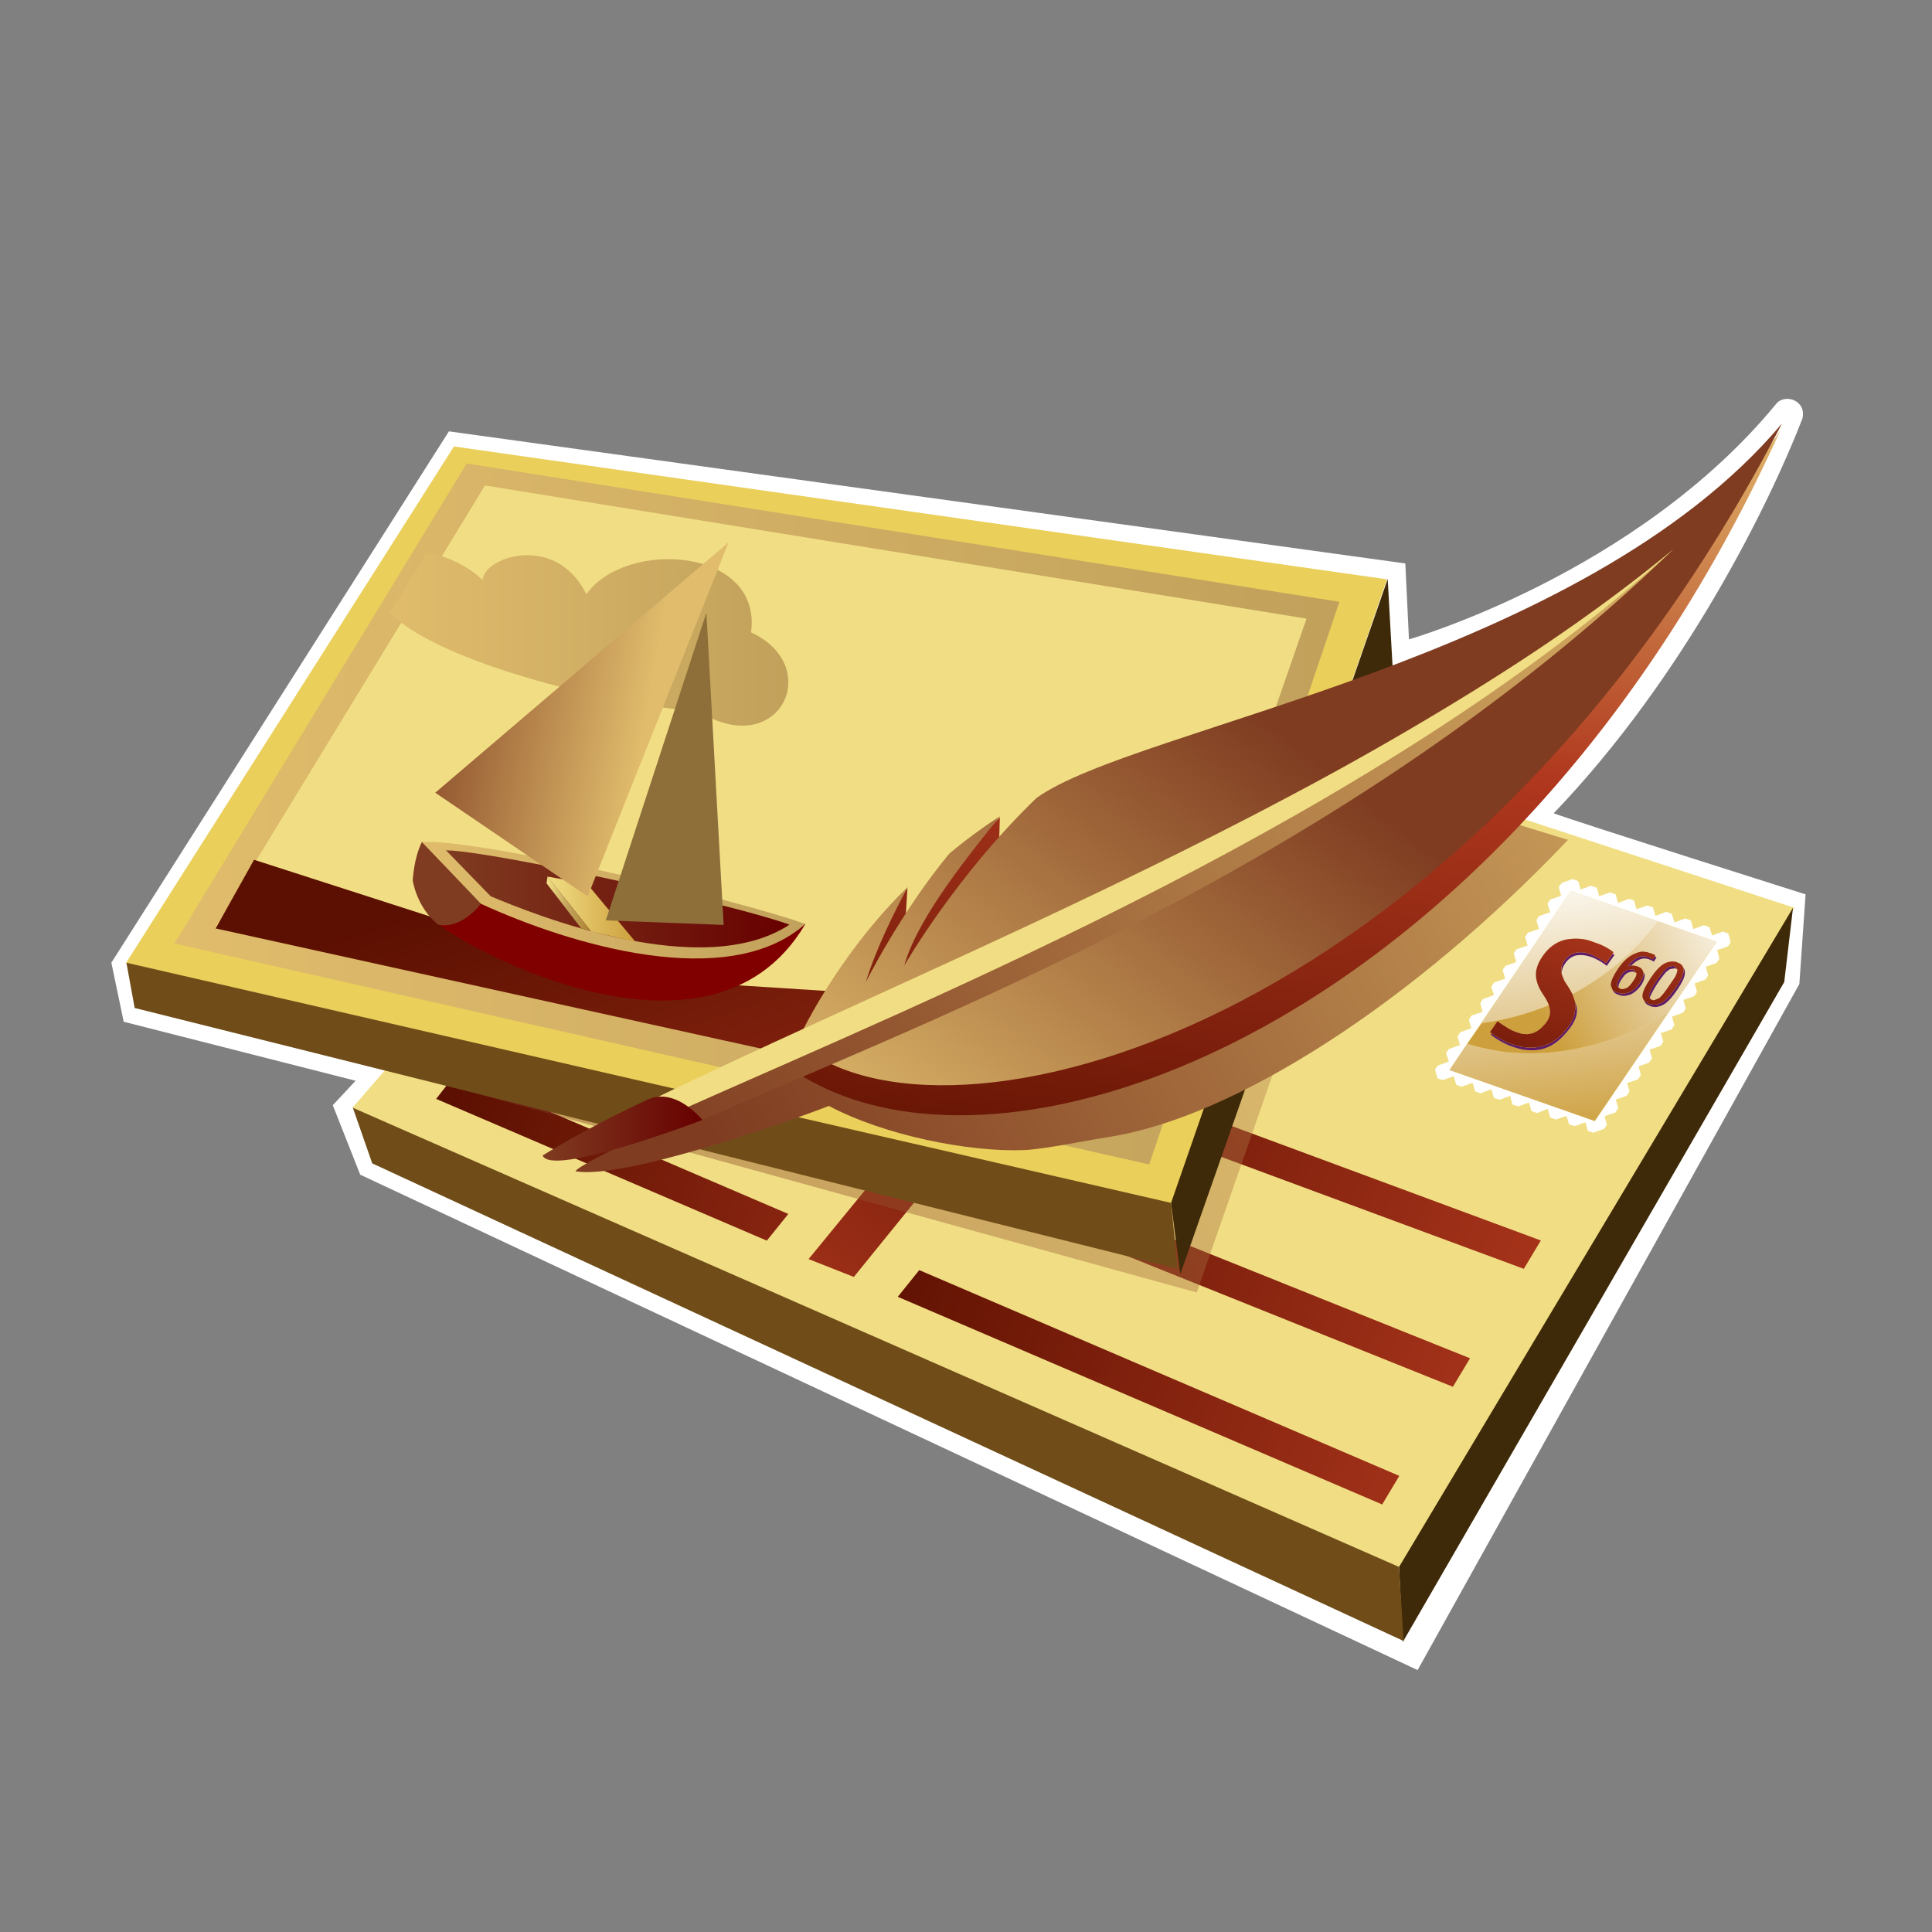 <?xml version="1.0" encoding="UTF-8"?>
<svg xmlns="http://www.w3.org/2000/svg" xmlns:xlink="http://www.w3.org/1999/xlink" contentScriptType="text/ecmascript" width="100" baseProfile="tiny" zoomAndPan="magnify" contentStyleType="text/css" viewBox="0 0 100 100" height="100" preserveAspectRatio="xMidYMid meet" version="1.1">
    <rect x="0" y="0" width="100" height="100" fill="#808080" stroke="none"/>
    <g>
        <path fill="#ffffff" d="M 91.925 20.916 C 84.67 29.729 72.928 33.094 72.928 33.094 L 72.739 29.164 L 23.235 22.327 L 5.764 49.83 L 6.403 52.885 L 18.405 55.939 L 17.225 57.206 L 18.645 60.801 L 73.376 86.443 L 93.135 50.93 L 93.457 46.293 C 93.457 46.293 81.839 42.615 80.418 42.096 C 87.236 34.993 91.641 25.95 93.293 21.664 C 93.521 20.725 92.377 20.336 91.925 20.916 z "/>
        <g>
            <g>
                <polygon fill="#f1de84" points="18.234,57.348 41.702,30.209 92.875,46.986 72.461,81.146    "/>
                <polygon fill="#3e2a08" points="92.805,46.988 72.414,81.104 72.609,84.988 92.352,50.83    "/>
                <polygon fill="#704d18" points="72.414,81.104 18.264,57.338 19.266,60.216 72.648,84.938    "/>
            </g>
            <g>
                <g>
                    <g>
                        <linearGradient x1="-76.915" gradientTransform="matrix(2.262 -0.224 -0.224 -2.262 300.136 945.186)" y1="393.789" x2="-67.486" gradientUnits="userSpaceOnUse" y2="403.219" xlink:type="simple" xlink:actuate="onLoad" id="XMLID_25_" xlink:show="other">
                            <stop stop-color="#b0381e" offset="0"/>
                            <stop stop-color="#5c1001" offset="1"/>
                        </linearGradient>
                        <polygon fill="url(#XMLID_25_)" points="51.863,52.955 41.852,65.17 44.195,66.094 54.211,53.736      "/>
                    </g>
                    <g>
                        <linearGradient x1="-120.114" gradientTransform="matrix(2.273 0 0 -2.273 352.047 605.876)" y1="231.671" x2="-135.612" gradientUnits="userSpaceOnUse" y2="237.67" xlink:type="simple" xlink:actuate="onLoad" id="XMLID_26_" xlink:show="other">
                            <stop stop-color="#b0381e" offset="0"/>
                            <stop stop-color="#5c1001" offset="1"/>
                        </linearGradient>
                        <polygon fill="url(#XMLID_26_)" points="46.469,67.123 71.541,77.871 72.428,76.391 47.58,65.74 46.5,67.084      "/>
                        <linearGradient x1="-119.051" gradientTransform="matrix(2.273 0 0 -2.273 352.047 605.876)" y1="234.411" x2="-134.552" gradientUnits="userSpaceOnUse" y2="240.412" xlink:type="simple" xlink:actuate="onLoad" id="XMLID_27_" xlink:show="other">
                            <stop stop-color="#b0381e" offset="0"/>
                            <stop stop-color="#5c1001" offset="1"/>
                        </linearGradient>
                        <polygon fill="url(#XMLID_27_)" points="75.202,71.779 76.089,70.305 51.757,60.539 50.646,61.92      "/>
                        <linearGradient x1="-117.994" gradientTransform="matrix(2.273 0 0 -2.273 352.047 605.876)" y1="237.144" x2="-133.495" gradientUnits="userSpaceOnUse" y2="243.145" xlink:type="simple" xlink:actuate="onLoad" id="XMLID_28_" xlink:show="other">
                            <stop stop-color="#b0381e" offset="0"/>
                            <stop stop-color="#5c1001" offset="1"/>
                        </linearGradient>
                        <polygon fill="url(#XMLID_28_)" points="78.873,65.675 79.754,64.207 55.902,55.375 54.786,56.762      "/>
                    </g>
                    <linearGradient x1="-129.827" gradientTransform="matrix(2.273 0 0 -2.273 352.047 605.876)" y1="236.099" x2="-144.578" gradientUnits="userSpaceOnUse" y2="241.599" xlink:type="simple" xlink:actuate="onLoad" id="XMLID_29_" xlink:show="other">
                        <stop stop-color="#b0381e" offset="0"/>
                        <stop stop-color="#5c1001" offset="1"/>
                    </linearGradient>
                    <polygon fill="url(#XMLID_29_)" points="23.659,55.484 22.575,56.879 39.691,64.216 40.803,62.834     "/>
                </g>
                <g>
                    <g>
                        <g>
                            <g>
                                <g>
                                    <g>
                                        <path fill="#ffffff" d="M 75.961 53.996 L 81.309 46.109 L 88.326 48.563 L 88.826 48.738 L 88.847 48.748 L 82.549 58.025 L 75.027 55.386 L 75.943 54.025 L 75.961 53.996 M 81.391 45.5 L 80.83 45.705 L 80.682 45.914 L 80.705 46.01 L 80.803 46.362 L 80.739 46.391 L 80.247 46.557 L 80.1 46.777 L 80.127 46.875 L 80.24 47.216 L 80.159 47.243 L 79.659 47.42 L 79.523 47.635 L 79.554 47.737 L 79.658 48.078 L 79.576 48.11 L 79.085 48.276 L 78.94 48.497 L 78.971 48.592 L 79.067 48.943 L 78.997 48.964 L 78.492 49.14 L 78.35 49.35 L 78.385 49.455 L 78.489 49.795 L 78.419 49.816 L 78.41 49.825 L 77.929 49.993 L 77.772 50.205 L 77.806 50.309 L 77.91 50.651 L 77.84 50.68 L 77.337 50.848 L 77.194 51.069 L 77.215 51.163 L 77.333 51.505 L 77.251 51.535 L 76.755 51.71 L 76.619 51.924 L 76.643 52.017 L 76.737 52.367 L 76.671 52.4 L 76.667 52.4 L 76.167 52.565 L 76.03 52.786 L 76.062 52.892 L 76.155 53.234 L 76.096 53.252 L 76.084 53.252 L 75.582 53.43 L 75.445 53.651 L 75.466 53.746 L 75.575 54.089 L 75.513 54.118 L 75.501 54.118 L 75.0 54.293 L 74.846 54.502 L 74.882 54.607 L 74.993 54.947 L 74.923 54.97 L 74.42 55.154 L 74.277 55.368 L 74.406 55.811 L 74.436 55.822 L 74.679 55.906 L 75.251 55.7 L 75.274 55.804 L 75.38 56.145 L 75.387 56.154 L 75.653 56.25 L 76.215 56.043 L 76.259 56.156 L 76.345 56.488 L 76.354 56.488 L 76.638 56.593 L 77.193 56.376 L 77.224 56.489 L 77.322 56.821 L 77.613 56.924 L 78.168 56.72 L 78.191 56.824 L 78.286 57.163 L 78.295 57.177 L 78.591 57.267 L 79.143 57.063 L 79.175 57.167 L 79.264 57.509 L 79.274 57.509 L 79.555 57.611 L 80.118 57.395 L 80.14 57.511 L 80.245 57.843 L 80.256 57.843 L 80.528 57.945 L 81.081 57.759 L 81.114 57.854 L 81.213 58.195 L 81.222 58.195 L 81.503 58.289 L 82.056 58.091 L 82.093 58.197 L 82.186 58.539 L 82.197 58.539 L 82.459 58.632 L 83.034 58.425 L 83.17 58.213 L 83.053 57.777 L 83.614 57.582 L 83.76 57.359 L 83.629 56.914 L 84.195 56.719 L 84.341 56.498 L 84.221 56.059 L 84.786 55.864 L 84.93 55.643 L 84.839 55.3 L 84.812 55.196 L 85.354 55.0 L 85.511 54.777 L 85.445 54.549 L 85.384 54.329 L 85.947 54.134 L 86.091 53.922 L 85.961 53.476 L 86.527 53.279 L 86.664 53.058 L 86.545 52.62 L 87.118 52.415 L 87.254 52.204 L 87.161 51.862 L 87.129 51.756 L 87.692 51.561 L 87.837 51.34 L 87.79 51.172 L 87.741 50.997 L 87.715 50.903 L 88.272 50.699 L 88.416 50.485 L 88.288 50.04 L 88.851 49.835 L 88.995 49.624 L 88.879 49.177 L 89.443 48.982 L 89.579 48.77 L 89.484 48.429 L 89.484 48.417 L 89.459 48.321 L 89.18 48.219 L 88.663 48.403 L 88.615 48.426 L 88.5 48.045 L 88.482 47.988 L 88.188 47.886 L 87.686 48.074 L 87.681 48.074 L 87.68 48.074 L 87.639 48.083 L 87.545 47.722 L 87.518 47.645 L 87.227 47.542 L 86.714 47.729 L 86.711 47.732 L 86.673 47.75 L 86.557 47.379 L 86.543 47.303 L 86.252 47.198 L 85.736 47.387 L 85.732 47.387 L 85.683 47.399 L 85.579 47.038 L 85.562 46.972 L 85.269 46.869 L 84.755 47.044 L 84.75 47.046 L 84.705 47.063 L 84.6 46.693 L 84.602 46.683 L 84.589 46.618 L 84.318 46.52 L 83.8 46.716 L 83.798 46.716 L 83.75 46.737 L 83.641 46.348 L 83.623 46.291 L 83.339 46.188 L 82.827 46.373 L 82.818 46.373 L 82.775 46.385 L 82.67 46.014 L 82.67 46.004 L 82.646 45.947 L 82.352 45.845 L 81.848 46.029 L 81.844 46.031 L 81.809 46.05 L 81.707 45.675 L 81.705 45.67 L 81.68 45.605 L 81.391 45.5 "/>
                                        <linearGradient x1="-119.198" gradientTransform="matrix(2.273 0 0 -2.273 352.047 605.876)" y1="246.848" x2="-118.526" gradientUnits="userSpaceOnUse" y2="240.721" xlink:type="simple" xlink:actuate="onLoad" id="XMLID_30_" xlink:show="other">
                                            <stop stop-color="#ffffff" offset="0"/>
                                            <stop stop-color="#cd9f3d" offset="1"/>
                                        </linearGradient>
                                        <path fill="url(#XMLID_30_)" d="M 88.822 48.738 L 86.359 52.384 C 86.025 52.585 85.681 52.78 85.34 52.965 C 83.905 53.701 82.361 54.201 80.808 54.408 C 80.454 54.458 80.101 54.489 79.743 54.503 L 79.558 54.515 C 79.476 54.517 79.39 54.52 79.304 54.52 C 79.251 54.52 79.191 54.523 79.134 54.52 C 78.963 54.52 78.794 54.513 78.622 54.503 C 78.006 54.482 77.392 54.39 76.799 54.253 C 76.506 54.199 76.222 54.114 75.938 54.024 L 75.023 55.385 L 82.544 58.024 L 88.843 48.747 L 88.822 48.738 M 81.307 46.109 L 75.959 53.996 L 76.693 52.961 C 77.873 52.809 79.045 52.49 80.166 52.031 C 80.094 51.804 79.957 51.613 79.859 51.463 C 79.695 51.209 79.474 50.836 79.498 50.361 C 79.518 50.113 79.607 49.845 79.809 49.539 C 80.135 49.05 80.545 48.75 81.012 48.641 C 81.112 48.619 81.216 48.6 81.325 48.598 L 81.428 48.586 C 81.464 48.584 81.5 48.584 81.541 48.584 C 81.734 48.582 81.934 48.602 82.143 48.648 C 82.26 48.674 82.396 48.72 82.532 48.777 C 82.887 48.888 83.225 49.056 83.518 49.284 L 83.471 49.371 L 83.569 49.425 L 83.167 49.993 C 82.894 49.775 82.616 49.625 82.362 49.531 L 82.135 49.468 C 82.105 49.46 82.075 49.458 82.045 49.451 C 81.957 49.437 81.871 49.429 81.793 49.43 C 81.773 49.43 81.75 49.43 81.727 49.432 L 81.569 49.453 C 81.344 49.512 81.155 49.648 81.012 49.869 C 80.907 50.021 80.846 50.178 80.839 50.309 L 80.834 50.374 C 80.839 50.422 80.906 50.593 80.99 50.792 L 81.118 50.981 C 81.173 51.077 81.291 51.235 81.392 51.456 C 83.111 50.536 84.661 49.251 85.822 47.688 L 88.327 48.563 L 81.307 46.109 "/>
                                        <linearGradient x1="-115.022" gradientTransform="matrix(2.273 0 0 -2.273 352.047 605.876)" y1="245.689" x2="-119.616" gradientUnits="userSpaceOnUse" y2="243.11" xlink:type="simple" xlink:actuate="onLoad" id="XMLID_31_" xlink:show="other">
                                            <stop stop-color="#ffffff" offset="0"/>
                                            <stop stop-color="#cd9f3d" offset="1"/>
                                        </linearGradient>
                                        <path fill="url(#XMLID_31_)" d="M 84.504 50.284 L 84.445 50.287 L 84.281 50.334 C 84.179 50.382 84.072 50.471 83.993 50.602 C 83.895 50.739 83.825 50.862 83.798 50.948 L 83.766 51.098 L 83.852 51.175 L 83.879 51.184 L 84.0 51.193 L 84.184 51.142 C 84.3 51.085 84.418 50.952 84.55 50.749 C 84.653 50.606 84.697 50.489 84.707 50.395 L 84.697 50.357 L 84.611 50.308 L 84.572 50.3 L 84.504 50.284 M 86.684 50.125 L 86.444 50.164 C 86.34 50.232 86.241 50.3 86.155 50.414 C 86.069 50.52 85.956 50.673 85.823 50.857 C 85.587 51.226 85.451 51.486 85.41 51.613 L 85.415 51.707 L 85.489 51.746 L 85.537 51.766 L 85.608 51.774 L 85.862 51.678 C 85.991 51.58 86.175 51.348 86.432 50.966 C 86.545 50.795 86.66 50.639 86.725 50.528 C 86.774 50.421 86.809 50.326 86.817 50.241 L 86.819 50.201 L 86.821 50.182 L 86.735 50.135 L 86.684 50.125 M 85.014 51.512 C 85.028 51.321 85.168 51.024 85.439 50.618 C 85.696 50.236 85.937 49.986 86.153 49.868 C 86.266 49.811 86.369 49.781 86.48 49.773 L 86.53 49.759 L 86.73 49.779 L 86.826 49.816 C 86.972 49.863 87.085 49.957 87.128 50.08 C 87.181 50.145 87.217 50.24 87.21 50.336 L 87.206 50.375 C 87.206 50.389 87.206 50.4 87.206 50.414 C 87.183 50.602 87.06 50.868 86.826 51.211 C 86.535 51.641 86.287 51.912 86.069 52.016 C 85.944 52.076 85.821 52.114 85.698 52.127 L 85.6 52.115 L 85.5 52.107 L 85.414 52.07 C 85.248 52.015 85.145 51.927 85.104 51.795 C 85.049 51.732 85.013 51.646 85.011 51.55 L 85.014 51.512 M 83.377 50.955 C 83.391 50.762 83.512 50.496 83.743 50.15 C 83.979 49.806 84.224 49.554 84.529 49.4 L 84.591 49.371 C 84.743 49.305 84.887 49.262 85.018 49.252 L 85.266 49.277 L 85.373 49.316 C 85.502 49.343 85.6 49.39 85.684 49.438 L 85.653 49.503 L 85.749 49.558 L 85.603 49.781 C 85.549 49.724 85.46 49.695 85.345 49.65 L 85.265 49.629 L 85.185 49.621 L 85.106 49.611 C 84.894 49.623 84.679 49.75 84.452 49.97 L 84.661 49.988 L 84.75 50.015 C 84.934 50.07 85.018 50.165 85.061 50.288 L 85.139 50.451 L 85.129 50.565 C 85.12 50.678 85.061 50.821 84.959 50.987 C 84.793 51.217 84.623 51.37 84.416 51.469 C 84.313 51.508 84.199 51.537 84.098 51.546 L 83.941 51.539 L 83.881 51.521 L 83.786 51.491 C 83.617 51.436 83.517 51.344 83.466 51.217 L 83.381 50.988 L 83.377 50.955 M 85.82 47.688 C 84.659 49.251 83.109 50.537 81.39 51.457 C 81.433 51.57 81.484 51.711 81.525 51.846 C 81.575 51.98 81.642 52.153 81.627 52.368 C 81.627 52.382 81.627 52.398 81.625 52.414 C 81.604 52.635 81.502 52.898 81.254 53.229 C 80.846 53.75 80.45 54.107 79.952 54.261 C 79.777 54.32 79.598 54.351 79.418 54.354 C 79.377 54.354 79.341 54.357 79.3 54.357 C 79.123 54.359 78.939 54.343 78.752 54.304 C 78.725 54.297 78.697 54.29 78.673 54.283 C 78.534 54.256 78.389 54.21 78.24 54.153 C 77.911 54.04 77.545 53.842 77.168 53.551 L 77.211 53.485 L 77.127 53.419 L 77.518 52.854 C 77.918 53.136 78.233 53.335 78.498 53.417 L 78.723 53.489 C 78.832 53.509 78.942 53.526 79.059 53.526 L 79.3 53.485 C 79.455 53.435 79.612 53.358 79.771 53.214 L 79.956 53.022 L 80.021 52.946 C 80.165 52.762 80.225 52.581 80.237 52.411 C 80.237 52.276 80.216 52.153 80.175 52.028 C 79.055 52.487 77.879 52.805 76.702 52.958 L 75.969 53.992 L 75.946 54.024 C 76.23 54.114 76.514 54.196 76.807 54.253 C 77.401 54.392 78.012 54.483 78.629 54.503 C 78.8 54.513 78.969 54.52 79.141 54.52 C 79.198 54.523 79.26 54.52 79.312 54.52 C 79.399 54.52 79.485 54.517 79.567 54.515 L 79.751 54.503 C 80.11 54.489 80.462 54.458 80.817 54.408 C 82.372 54.201 83.915 53.701 85.348 52.965 C 85.689 52.78 86.032 52.585 86.366 52.384 L 88.831 48.738 L 88.331 48.563 L 85.82 47.688 "/>
                                        <path fill="#5e1b67" d="M 85.055 50.289 L 85.062 50.33 L 85.062 50.455 C 85.043 50.58 84.985 50.711 84.882 50.865 C 84.727 51.097 84.536 51.261 84.339 51.357 C 84.236 51.398 84.135 51.416 84.034 51.427 L 83.822 51.408 L 83.716 51.37 C 83.596 51.343 83.514 51.286 83.459 51.22 C 83.51 51.347 83.609 51.441 83.779 51.495 L 83.875 51.524 L 83.934 51.542 L 84.091 51.547 C 84.194 51.538 84.307 51.506 84.409 51.47 C 84.615 51.37 84.786 51.218 84.952 50.988 C 85.055 50.825 85.113 50.679 85.123 50.566 L 85.132 50.452 L 85.055 50.289 M 84.504 50.17 L 84.209 50.211 C 84.098 50.262 83.998 50.355 83.911 50.471 C 83.818 50.623 83.764 50.741 83.726 50.825 L 83.695 50.95 L 83.7 51.056 L 83.763 51.101 L 83.794 50.952 C 83.821 50.865 83.892 50.74 83.989 50.607 C 84.069 50.472 84.177 50.386 84.278 50.337 L 84.442 50.29 L 84.501 50.288 L 84.569 50.308 L 84.608 50.318 L 84.694 50.365 L 84.538 50.197 L 84.504 50.17 M 85.029 49.488 C 84.781 49.5 84.509 49.683 84.243 50.009 L 84.445 49.968 C 84.673 49.745 84.888 49.62 85.099 49.609 L 85.179 49.618 L 85.259 49.627 L 85.338 49.648 C 85.454 49.693 85.542 49.72 85.597 49.779 L 85.743 49.556 L 85.648 49.501 L 85.544 49.645 C 85.476 49.607 85.392 49.57 85.263 49.531 L 85.186 49.504 L 85.109 49.496 L 85.029 49.488 "/>
                                        <path fill="#5e1b67" d="M 87.127 50.08 L 87.148 50.213 L 87.142 50.289 C 87.115 50.482 86.988 50.74 86.763 51.084 C 86.463 51.51 86.224 51.777 86.006 51.893 C 85.881 51.959 85.759 51.991 85.638 52.002 L 85.54 51.993 L 85.442 51.982 L 85.35 51.955 C 85.246 51.906 85.158 51.861 85.106 51.795 C 85.147 51.93 85.249 52.016 85.415 52.07 L 85.501 52.107 L 85.601 52.115 L 85.7 52.127 C 85.822 52.113 85.945 52.077 86.07 52.016 C 86.289 51.91 86.536 51.641 86.827 51.211 C 87.061 50.871 87.183 50.602 87.207 50.414 C 87.207 50.4 87.207 50.389 87.207 50.375 L 87.211 50.336 C 87.216 50.24 87.18 50.146 87.127 50.08 M 86.623 49.99 L 86.371 50.039 C 86.277 50.096 86.178 50.193 86.091 50.287 C 86.004 50.414 85.891 50.555 85.76 50.729 C 85.514 51.101 85.375 51.359 85.355 51.484 L 85.344 51.525 L 85.409 51.705 L 85.404 51.611 C 85.445 51.484 85.582 51.224 85.818 50.854 C 85.952 50.669 86.063 50.517 86.15 50.412 C 86.236 50.295 86.334 50.229 86.438 50.162 L 86.679 50.123 L 86.729 50.132 L 86.816 50.18 L 86.674 50.018 L 86.623 49.99 "/>
                                        <path fill="#5e1b67" d="M 81.523 51.848 C 81.541 51.966 81.552 52.084 81.541 52.211 C 81.536 52.23 81.534 52.25 81.529 52.268 C 81.511 52.514 81.414 52.793 81.214 53.091 C 80.844 53.615 80.409 53.975 79.909 54.129 C 79.736 54.178 79.555 54.211 79.361 54.223 C 79.33 54.223 79.295 54.225 79.261 54.225 L 79.26 54.225 C 79.086 54.227 78.896 54.209 78.707 54.173 L 78.609 54.143 C 78.479 54.114 78.334 54.069 78.188 54.024 C 77.892 53.91 77.558 53.733 77.205 53.489 L 77.161 53.555 C 77.539 53.846 77.904 54.043 78.234 54.157 C 78.381 54.212 78.529 54.261 78.666 54.288 C 78.691 54.294 78.719 54.301 78.746 54.308 C 78.932 54.349 79.115 54.363 79.293 54.361 C 79.334 54.361 79.371 54.359 79.411 54.359 C 79.591 54.356 79.77 54.324 79.945 54.265 C 80.445 54.111 80.841 53.753 81.248 53.234 C 81.496 52.902 81.598 52.636 81.618 52.418 C 81.621 52.402 81.621 52.387 81.621 52.373 C 81.641 52.152 81.575 51.979 81.523 51.848 M 81.825 49.287 C 81.795 49.287 81.775 49.289 81.748 49.291 C 81.325 49.305 81.07 49.566 80.966 49.727 C 80.879 49.862 80.83 49.987 80.819 50.114 C 80.817 50.133 80.817 50.151 80.817 50.167 C 80.8 50.399 80.885 50.603 80.989 50.794 C 80.905 50.595 80.837 50.424 80.833 50.376 L 80.837 50.31 C 80.845 50.176 80.905 50.022 81.011 49.87 C 81.154 49.65 81.342 49.516 81.568 49.454 L 81.726 49.433 C 81.751 49.431 81.775 49.431 81.792 49.431 C 81.869 49.429 81.956 49.438 82.044 49.452 C 82.073 49.459 82.103 49.461 82.133 49.468 L 82.361 49.531 C 82.615 49.625 82.892 49.775 83.166 49.992 L 83.568 49.425 L 83.47 49.37 L 83.126 49.851 C 82.845 49.633 82.573 49.492 82.321 49.39 L 82.087 49.318 C 81.988 49.295 81.904 49.287 81.825 49.287 "/>
                                        <linearGradient x1="-118.682" gradientTransform="matrix(2.273 0 0 -2.273 352.047 605.876)" y1="246" x2="-120.979" gradientUnits="userSpaceOnUse" y2="240.749" xlink:type="simple" xlink:actuate="onLoad" id="XMLID_32_" xlink:show="other">
                                            <stop stop-color="#b0381e" offset="0"/>
                                            <stop stop-color="#5c1001" offset="1"/>
                                        </linearGradient>
                                        <path fill="url(#XMLID_32_)" d="M 81.543 48.584 C 81.502 48.584 81.466 48.584 81.43 48.586 L 81.327 48.598 C 81.219 48.6 81.113 48.619 81.014 48.641 C 80.548 48.75 80.135 49.05 79.812 49.539 C 79.61 49.848 79.521 50.113 79.5 50.361 C 79.477 50.836 79.697 51.209 79.861 51.463 C 79.959 51.613 80.095 51.805 80.168 52.031 C 80.211 52.156 80.23 52.279 80.23 52.414 C 80.219 52.584 80.157 52.766 80.014 52.95 L 79.948 53.025 L 79.764 53.218 C 79.605 53.361 79.448 53.438 79.293 53.488 L 79.053 53.529 C 78.932 53.529 78.823 53.511 78.716 53.493 L 78.49 53.42 C 78.226 53.338 77.911 53.139 77.511 52.857 L 77.12 53.422 L 77.204 53.487 C 77.556 53.731 77.892 53.911 78.187 54.022 C 78.331 54.067 78.478 54.112 78.608 54.141 L 78.706 54.171 C 78.894 54.209 79.085 54.225 79.259 54.223 L 79.261 54.223 C 79.294 54.223 79.329 54.221 79.361 54.221 C 79.554 54.209 79.736 54.176 79.909 54.127 C 80.411 53.973 80.844 53.613 81.214 53.089 C 81.414 52.791 81.512 52.512 81.529 52.266 C 81.534 52.246 81.536 52.225 81.541 52.209 C 81.553 52.08 81.541 51.964 81.523 51.846 C 81.482 51.711 81.431 51.571 81.388 51.457 C 81.285 51.236 81.167 51.078 81.113 50.982 L 80.986 50.793 C 80.882 50.603 80.798 50.397 80.813 50.166 C 80.813 50.148 80.813 50.13 80.816 50.113 C 80.83 49.986 80.877 49.861 80.963 49.727 C 81.067 49.566 81.321 49.302 81.745 49.29 C 81.772 49.288 81.792 49.286 81.821 49.286 C 81.901 49.286 81.985 49.297 82.083 49.317 L 82.317 49.389 C 82.569 49.493 82.839 49.633 83.122 49.851 L 83.465 49.37 L 83.513 49.284 C 83.22 49.055 82.884 48.888 82.527 48.776 C 82.39 48.721 82.254 48.674 82.138 48.647 C 81.937 48.602 81.736 48.582 81.543 48.584 "/>
                                        <linearGradient x1="-116.824" gradientTransform="matrix(2.273 0 0 -2.273 352.047 605.876)" y1="245.941" x2="-119.151" gradientUnits="userSpaceOnUse" y2="242.193" xlink:type="simple" xlink:actuate="onLoad" id="XMLID_33_" xlink:show="other">
                                            <stop stop-color="#b0381e" offset="0"/>
                                            <stop stop-color="#5c1001" offset="1"/>
                                        </linearGradient>
                                        <path fill="url(#XMLID_33_)" d="M 83.695 50.95 L 83.726 50.825 C 83.763 50.74 83.818 50.623 83.911 50.471 C 83.998 50.355 84.098 50.262 84.209 50.211 L 84.504 50.17 L 84.541 50.191 L 84.697 50.359 L 84.707 50.398 C 84.697 50.493 84.652 50.609 84.55 50.752 C 84.416 50.955 84.3 51.086 84.184 51.146 L 84.0 51.195 L 83.879 51.186 L 83.852 51.177 L 83.766 51.1 L 83.703 51.055 L 83.695 50.95 M 85.016 49.252 C 84.885 49.262 84.744 49.303 84.589 49.371 L 84.527 49.4 C 84.222 49.554 83.976 49.806 83.74 50.15 C 83.507 50.496 83.388 50.763 83.375 50.955 L 83.373 50.993 L 83.457 51.221 C 83.512 51.287 83.596 51.346 83.714 51.371 L 83.82 51.409 L 84.031 51.428 C 84.132 51.416 84.234 51.396 84.336 51.358 C 84.534 51.262 84.725 51.098 84.879 50.866 C 84.983 50.714 85.041 50.581 85.059 50.456 L 85.059 50.33 L 85.053 50.289 C 85.01 50.166 84.925 50.07 84.74 50.016 L 84.652 49.989 L 84.443 49.971 L 84.24 50.012 C 84.504 49.684 84.777 49.5 85.027 49.491 L 85.109 49.501 L 85.186 49.511 L 85.263 49.538 C 85.392 49.576 85.476 49.612 85.544 49.651 L 85.648 49.507 L 85.679 49.442 C 85.595 49.393 85.497 49.346 85.367 49.319 L 85.261 49.28 L 85.016 49.252 "/>
                                        <linearGradient x1="-116.187" gradientTransform="matrix(2.273 0 0 -2.273 352.047 605.876)" y1="245.547" x2="-118.513" gradientUnits="userSpaceOnUse" y2="241.8" xlink:type="simple" xlink:actuate="onLoad" id="XMLID_34_" xlink:show="other">
                                            <stop stop-color="#b0381e" offset="0"/>
                                            <stop stop-color="#5c1001" offset="1"/>
                                        </linearGradient>
                                        <path fill="url(#XMLID_34_)" d="M 85.346 51.527 L 85.358 51.486 C 85.378 51.361 85.514 51.104 85.762 50.732 C 85.893 50.556 86.004 50.414 86.094 50.289 C 86.18 50.195 86.28 50.098 86.373 50.041 L 86.625 49.993 L 86.682 50.02 L 86.823 50.181 L 86.819 50.197 L 86.817 50.238 C 86.809 50.322 86.771 50.418 86.725 50.525 C 86.66 50.638 86.545 50.793 86.432 50.963 C 86.175 51.348 85.991 51.58 85.862 51.675 L 85.608 51.771 L 85.537 51.764 L 85.489 51.743 L 85.415 51.705 L 85.346 51.527 M 86.529 49.762 L 86.479 49.774 C 86.368 49.782 86.265 49.812 86.152 49.869 C 85.933 49.987 85.695 50.237 85.438 50.619 C 85.169 51.024 85.027 51.321 85.013 51.513 L 85.011 51.551 C 85.013 51.647 85.049 51.734 85.104 51.796 C 85.156 51.862 85.248 51.91 85.349 51.956 L 85.441 51.983 L 85.539 51.994 L 85.637 52.003 C 85.757 51.991 85.879 51.96 86.004 51.894 C 86.223 51.777 86.461 51.508 86.762 51.085 C 86.987 50.744 87.114 50.483 87.141 50.29 L 87.146 50.214 L 87.125 50.081 C 87.082 49.956 86.971 49.862 86.822 49.817 L 86.726 49.78 L 86.529 49.762 "/>
                                    </g>
                                </g>
                            </g>
                        </g>
                    </g>
                </g>
            </g>
        </g>
        <rect width="100" fill="none" height="100"/>
        <g>
            <g>
                <linearGradient x1="-115.414" gradientTransform="matrix(2.273 0 0 -2.273 352.047 605.876)" y1="251.414" x2="-139.969" gradientUnits="userSpaceOnUse" y2="237.912" xlink:type="simple" xlink:actuate="onLoad" id="XMLID_35_" xlink:show="other">
                    <stop stop-color="#e0bc6c" offset="0"/>
                    <stop stop-color="#7f3c21" offset="1"/>
                </linearGradient>
                <polygon fill="url(#XMLID_35_)" fill-opacity="0.4" points="61.943,66.9 20.466,55.443 71.411,39.723    "/>
                <polygon fill="#eacf5a" points="6.521,49.846 23.496,23.109 71.791,29.986 60.664,62.291    "/>
                <polygon fill="#3e2a08" points="71.827,29.969 60.615,62.262 61.091,65.952 72.086,34.609    "/>
                <polygon fill="#704d18" points="60.615,62.262 6.543,49.83 6.97,52.173 60.947,65.668    "/>
            </g>
            <g>
                <g>
                    <linearGradient x1="9.03" y1="42.132" x2="69.327" gradientUnits="userSpaceOnUse" y2="42.132" xlink:type="simple" xlink:actuate="onLoad" id="XMLID_36_" xlink:show="other">
                        <stop stop-color="#e0bc6c" offset="0"/>
                        <stop stop-color="#c1a15b" offset="1"/>
                    </linearGradient>
                    <polygon fill="url(#XMLID_36_)" points="24.156,23.99 9.03,48.834 59.482,60.273 69.327,31.15     "/>
                    <polygon fill="#f1de84" points="58.438,58.473 11.161,47.982 25.104,25.127 67.625,32.021     "/>
                    <linearGradient x1="143.276" gradientTransform="matrix(2.16 -0.708 0.708 2.16 -221.62 312.869)" y1="-63.579" x2="143.213" gradientUnits="userSpaceOnUse" y2="-77.808" xlink:type="simple" xlink:actuate="onLoad" id="XMLID_37_" xlink:show="other">
                        <stop stop-color="#b0381e" offset="0"/>
                        <stop stop-color="#5c1001" offset="1"/>
                    </linearGradient>
                    <path fill="url(#XMLID_37_)" d="M 13.15 44.502 L 32.113 50.611 L 45.466 51.463 C 54.416 52.127 59.483 55.159 59.483 55.159 L 58.439 58.472 L 11.161 48.055 L 13.15 44.502 z "/>
                    <linearGradient x1="20.18" y1="33.08" x2="40.805" gradientUnits="userSpaceOnUse" y2="33.08" xlink:type="simple" xlink:actuate="onLoad" id="XMLID_38_" xlink:show="other">
                        <stop stop-color="#e0bc6c" offset="0"/>
                        <stop stop-color="#c1a15b" offset="1"/>
                    </linearGradient>
                    <path fill="url(#XMLID_38_)" d="M 22.089 28.602 C 23.164 28.75 24.387 29.415 24.977 30.026 C 25.03 28.831 28.757 27.555 30.35 30.753 C 32.396 27.883 39.464 28.337 38.875 32.731 C 42.743 34.522 40.273 39.488 36.068 36.758 C 33.732 36.837 23.109 34.685 20.179 31.717 L 22.089 28.602 z "/>
                </g>
                <g>
                    <path fill="#800000" d="M 24.928 46.723 L 41.684 47.826 C 36.559 56.549 22.6 48.266 22.298 47.47 L 24.928 46.723 z "/>
                    <path fill="#7f3c21" d="M 21.845 43.563 L 24.928 46.722 C 24.618 47.181 23.668 48.081 22.682 47.861 C 21.569 46.982 21.364 45.58 21.364 45.58 C 21.364 45.58 21.405 44.441 21.845 43.563 z "/>
                    <linearGradient x1="21.834" y1="46.592" x2="41.682" gradientUnits="userSpaceOnUse" y2="46.592" xlink:type="simple" xlink:actuate="onLoad" id="XMLID_39_" xlink:show="other">
                        <stop stop-color="#e0bc6c" offset="0"/>
                        <stop stop-color="#c1a15b" offset="1"/>
                    </linearGradient>
                    <path fill="url(#XMLID_39_)" d="M 21.834 43.58 L 24.9 46.784 C 29.563 48.923 37.707 51.354 41.681 47.825 C 38.2 46.557 24.813 43.406 21.834 43.58 z "/>
                    <linearGradient x1="23.084" y1="46.523" x2="40.863" gradientUnits="userSpaceOnUse" y2="46.523" xlink:type="simple" xlink:actuate="onLoad" id="XMLID_40_" xlink:show="other">
                        <stop stop-color="#7f3c21" offset="0"/>
                        <stop stop-color="#670000" offset="1"/>
                    </linearGradient>
                    <path fill="url(#XMLID_40_)" d="M 25.398 46.391 L 23.084 44.012 C 25.51 44.048 37.911 46.784 40.863 47.86 C 36.363 50.822 27.729 47.375 25.398 46.391 z "/>
                    <linearGradient x1="28.348" y1="47.06" x2="32.889" gradientUnits="userSpaceOnUse" y2="47.06" xlink:type="simple" xlink:actuate="onLoad" id="XMLID_41_" xlink:show="other">
                        <stop stop-color="#f1de84" offset="0"/>
                        <stop stop-color="#cd9f3d" offset="1"/>
                    </linearGradient>
                    <polygon fill="url(#XMLID_41_)" points="28.348,45.375 30.598,48.211 32.889,48.746 30.375,45.732     "/>
                    <linearGradient x1="28.289" y1="46.773" x2="30.572" gradientUnits="userSpaceOnUse" y2="46.773" xlink:type="simple" xlink:actuate="onLoad" id="XMLID_42_" xlink:show="other">
                        <stop stop-color="#f1de84" offset="0"/>
                        <stop stop-color="#f1de84" offset="0.034"/>
                        <stop stop-color="#c1a15b" offset="0.5"/>
                        <stop stop-color="#ad832f" offset="1"/>
                    </linearGradient>
                    <polygon fill="url(#XMLID_42_)" points="28.289,45.721 30.086,48.055 30.572,48.182 28.341,45.363     "/>
                    <linearGradient x1="-319.969" gradientTransform="matrix(2.449 0.819 0.819 -2.449 -364.512 3832.526)" y1="1442.697" x2="-324.982" gradientUnits="userSpaceOnUse" y2="1441.934" xlink:type="simple" xlink:actuate="onLoad" id="XMLID_43_" xlink:show="other">
                        <stop stop-color="#e0bc6c" offset="0"/>
                        <stop stop-color="#7f3c21" offset="1"/>
                    </linearGradient>
                    <polygon fill="url(#XMLID_43_)" points="30.418,46.398 37.711,28.072 22.529,41.031     "/>
                    <polygon fill="#8e6f3a" points="31.357,47.639 36.562,31.713 37.455,47.875     "/>
                </g>
            </g>
        </g>
        <g>
            <g>
                <linearGradient x1="-112.567" gradientTransform="matrix(2.273 0 0 2.273 352.047 -1324.77)" y1="596.752" x2="-137.621" gradientUnits="userSpaceOnUse" y2="610.528" xlink:type="simple" xlink:actuate="onLoad" id="XMLID_44_" xlink:show="other">
                    <stop stop-color="#e0bc6c" offset="0"/>
                    <stop stop-color="#7f3c21" offset="1"/>
                </linearGradient>
                <path fill="url(#XMLID_44_)" d="M 73.066 40.986 C 73.066 40.986 29.976 59.673 29.791 60.627 C 32.273 61.05 40.6 58.135 42.904 57.243 C 45.793 58.775 50.142 59.637 52.99 59.529 C 54.025 59.49 56.3 59.017 57.395 58.849 C 63.873 57.84 73.099 51.95 81.161 43.472 L 73.066 40.986 z "/>
            </g>
            <g>
                <linearGradient x1="-124.176" gradientTransform="matrix(2.273 0 0 2.273 352.047 -1324.77)" y1="588.503" x2="-126.948" gradientUnits="userSpaceOnUse" y2="611.024" xlink:type="simple" xlink:actuate="onLoad" id="XMLID_45_" xlink:show="other">
                    <stop stop-color="#f1de84" offset="0"/>
                    <stop stop-color="#b0381e" offset="0.5"/>
                    <stop stop-color="#5c1001" offset="1"/>
                </linearGradient>
                <path fill="url(#XMLID_45_)" d="M 51.709 43.752 L 51.752 42.303 L 46.885 47.348 L 46.971 45.946 L 41.062 55.403 C 51.862 62.698 78.192 53.126 92.17 22.237 C 86.51 31.803 51.709 43.752 51.709 43.752 z "/>
                <linearGradient x1="-134.084" gradientTransform="matrix(2.273 0 0 2.273 352.047 -1324.77)" y1="610.67" x2="-125.415" gradientUnits="userSpaceOnUse" y2="599.745" xlink:type="simple" xlink:actuate="onLoad" id="XMLID_46_" xlink:show="other">
                    <stop stop-color="#e0bc6c" offset="0"/>
                    <stop stop-color="#7f3c21" offset="1"/>
                </linearGradient>
                <path fill="url(#XMLID_46_)" d="M 92.236 21.92 C 81.834 34.279 58.736 37.623 53.648 41.304 C 49.488 45.306 46.808 49.968 46.808 49.968 C 47.517 47.429 50.327 44.049 51.763 42.239 C 50.82 42.858 49.947 43.503 49.138 44.18 C 46.642 47.187 44.82 50.819 44.82 50.819 C 45.343 49.11 46.279 47.219 46.996 45.899 C 43.308 49.46 41.234 53.903 41.275 53.944 C 48.562 60.396 75.729 53.764 92.236 21.92 z "/>
                <g>
                    <linearGradient x1="-115.732" gradientTransform="matrix(2.273 0 0 2.273 352.047 -1324.77)" y1="591.555" x2="-139.483" gradientUnits="userSpaceOnUse" y2="610.306" xlink:type="simple" xlink:actuate="onLoad" id="XMLID_47_" xlink:show="other">
                        <stop stop-color="#e0bc6c" offset="0"/>
                        <stop stop-color="#7f3c21" offset="1"/>
                    </linearGradient>
                    <path fill="url(#XMLID_47_)" d="M 36.354 57.969 L 28.511 59.985 C 28.511 59.985 72.777 40.578 86.609 28.432 C 69.695 44.775 48.232 52.734 36.354 57.969 z "/>
                </g>
                <g>
                    <path fill="#f1de84" d="M 34.977 57.575 C 32.821 58.387 30.714 59.082 28.744 59.45 C 43.905 51.404 70.155 42.017 86.612 28.431 C 71.466 42.219 48.365 51.6 34.977 57.575 z "/>
                </g>
                <linearGradient x1="28.086" y1="58.416" x2="36.355" gradientUnits="userSpaceOnUse" y2="58.416" xlink:type="simple" xlink:actuate="onLoad" id="XMLID_48_" xlink:show="other">
                    <stop stop-color="#7f3c21" offset="0"/>
                    <stop stop-color="#670000" offset="1"/>
                </linearGradient>
                <path fill="url(#XMLID_48_)" d="M 33.512 56.918 C 34.98 56.238 36.355 57.969 36.355 57.969 C 36.355 57.969 28.545 60.963 28.086 59.807 C 28.086 59.805 30.479 58.316 33.512 56.918 z "/>
            </g>
        </g>
    </g>
</svg>
